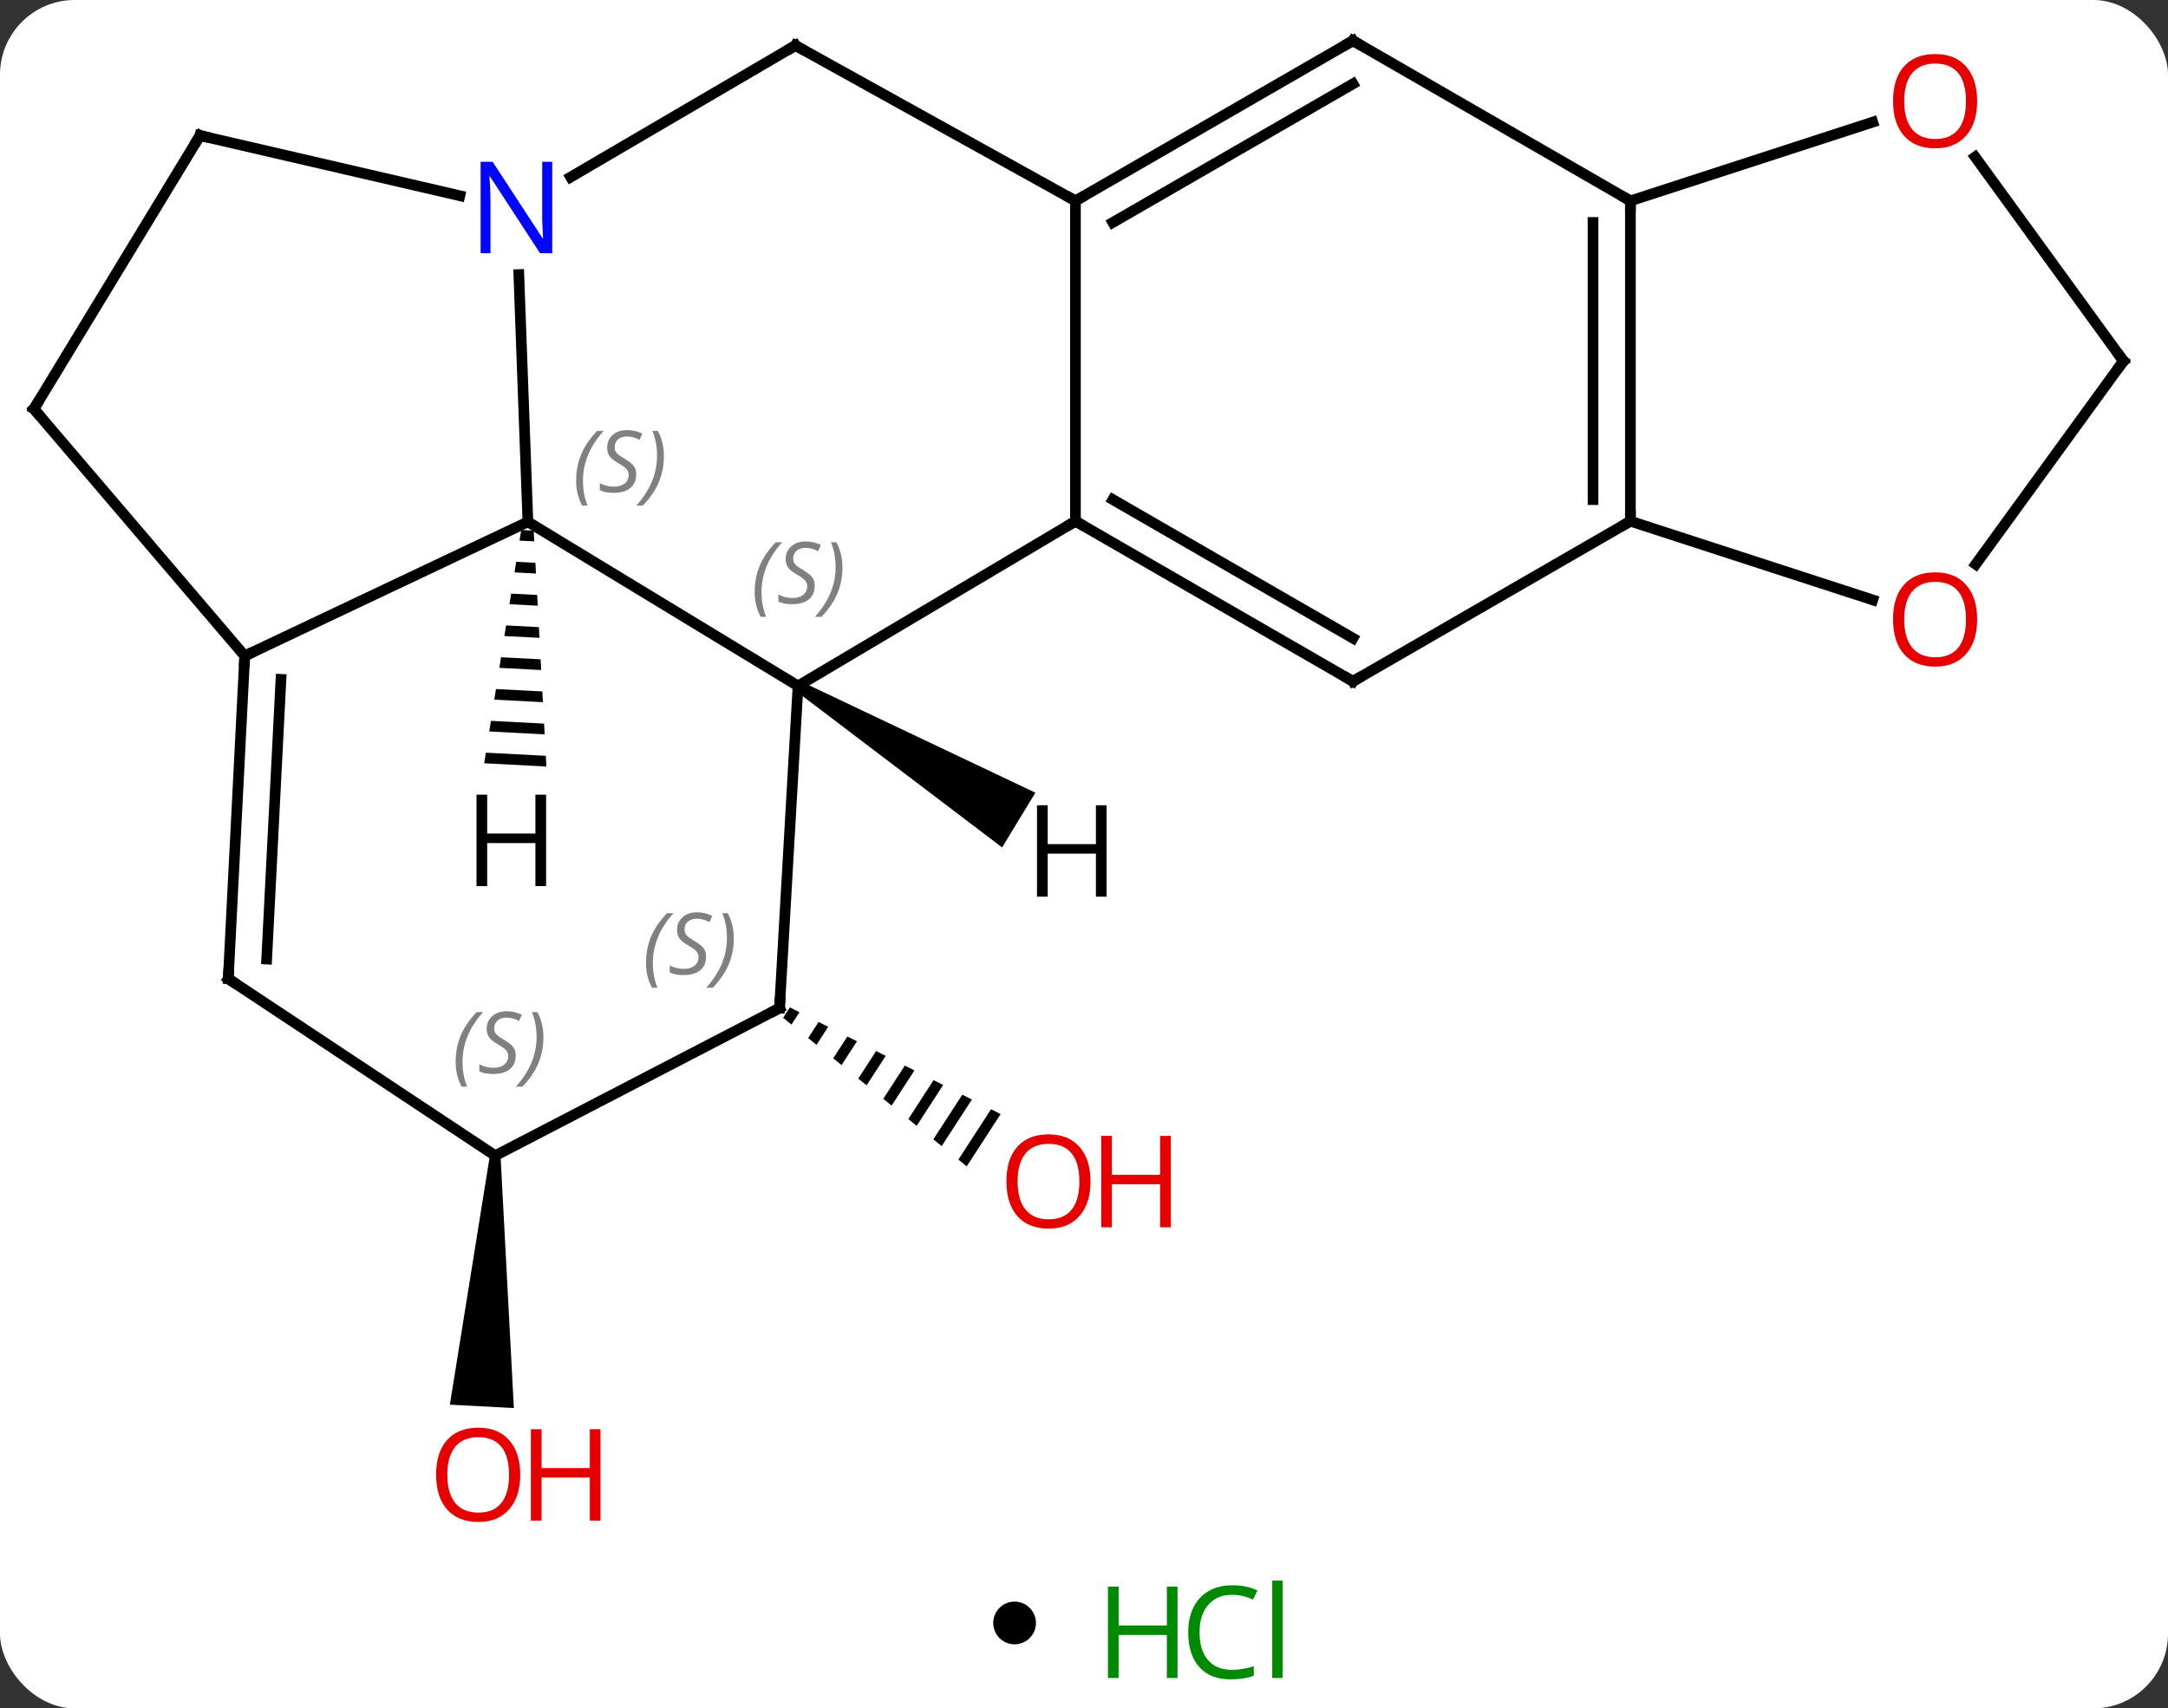 <svg width="203" viewBox="0 0 203 160" style="fill-opacity:1; color-rendering:auto; color-interpolation:auto; text-rendering:auto; stroke:black; stroke-linecap:square; stroke-miterlimit:10; shape-rendering:auto; stroke-opacity:1; fill:black; stroke-dasharray:none; font-weight:normal; stroke-width:1; font-family:'Open Sans'; font-style:normal; stroke-linejoin:miter; font-size:12; stroke-dashoffset:0; image-rendering:auto;" height="160" class="cas-substance-image" xmlns:xlink="http://www.w3.org/1999/xlink" xmlns="http://www.w3.org/2000/svg"><rect x="0" y="0" width="203" height="160" fill="#333333" stroke="none"/><svg class="cas-substance-single-component"><rect y="0" x="0" width="203" stroke="none" ry="7" rx="7" height="160" fill="white" class="cas-substance-group"/><svg y="0" x="0" width="203" viewBox="0 0 203 145" style="fill:black;" height="145" class="cas-substance-single-component-image"><svg><g><g transform="translate(101,71)" style="text-rendering:geometricPrecision; color-rendering:optimizeQuality; color-interpolation:linearRGB; stroke-linecap:butt; image-rendering:optimizeQuality;"><path style="stroke:none;" d="M-27.037 23.347 L-27.671 24.324 L-26.89 24.957 L-26.89 24.957 L-26.14 23.801 L-26.14 23.801 L-27.037 23.347 ZM-24.347 24.709 L-25.327 26.221 L-25.327 26.221 L-24.546 26.854 L-23.45 25.164 L-23.45 25.164 L-24.347 24.709 ZM-21.656 26.072 L-22.983 28.118 L-22.983 28.118 L-22.201 28.75 L-20.759 26.526 L-20.759 26.526 L-21.656 26.072 ZM-18.966 27.435 L-20.639 30.015 L-20.639 30.015 L-19.857 30.647 L-18.069 27.889 L-18.966 27.435 ZM-16.276 28.798 L-18.295 31.912 L-18.295 31.912 L-17.513 32.544 L-17.513 32.544 L-15.379 29.252 L-15.379 29.252 L-16.276 28.798 ZM-13.585 30.161 L-15.95 33.809 L-15.169 34.441 L-15.169 34.441 L-12.688 30.615 L-12.688 30.615 L-13.585 30.161 ZM-10.895 31.523 L-13.607 35.705 L-13.607 35.705 L-12.825 36.338 L-12.825 36.338 L-9.998 31.978 L-9.998 31.978 L-10.895 31.523 ZM-8.205 32.886 L-11.262 37.602 L-10.481 38.234 L-10.481 38.234 L-7.308 33.341 L-7.308 33.341 L-8.205 32.886 Z"/><path style="stroke:none;" d="M-55.129 37.206 L-54.131 37.26 L-52.885 60.874 L-58.877 60.555 Z"/><line y2="-22.125" y1="-6.759" x2="-51.57" x1="-26.277" style="fill:none;"/><line y2="-22.188" y1="-6.759" x2="-0.3" x1="-26.277" style="fill:none;"/><line y2="23.412" y1="-6.759" x2="-28.008" x1="-26.277" style="fill:none;"/><line y2="-45.286" y1="-22.125" x2="-52.419" x1="-51.57" style="fill:none;"/><line y2="-9.57" y1="-22.125" x2="-78.084" x1="-51.57" style="fill:none;"/><line y2="-52.188" y1="-22.188" x2="-0.3" x1="-0.3" style="fill:none;"/><line y2="-7.188" y1="-22.188" x2="25.683" x1="-0.3" style="fill:none;"/><line y2="-11.229" y1="-24.209" x2="25.683" x1="3.2" style="fill:none;"/><line y2="37.233" y1="23.412" x2="-54.63" x1="-28.008" style="fill:none;"/><line y2="-66.741" y1="-54.415" x2="-26.52" x1="-47.567" style="fill:none;"/><line y2="-58.305" y1="-52.669" x2="-82.272" x1="-57.944" style="fill:none;"/><line y2="-32.703" y1="-9.57" x2="-97.827" x1="-78.084" style="fill:none;"/><line y2="20.664" y1="-9.57" x2="-79.626" x1="-78.084" style="fill:none;"/><line y2="18.824" y1="-7.374" x2="-76.028" x1="-74.692" style="fill:none;"/><line y2="-66.741" y1="-52.188" x2="-26.52" x1="-0.3" style="fill:none;"/><line y2="-67.188" y1="-52.188" x2="25.683" x1="-0.3" style="fill:none;"/><line y2="-63.147" y1="-50.167" x2="25.683" x1="3.2" style="fill:none;"/><line y2="-22.188" y1="-7.188" x2="51.663" x1="25.683" style="fill:none;"/><line y2="20.664" y1="37.233" x2="-79.626" x1="-54.63" style="fill:none;"/><line y2="-32.703" y1="-58.305" x2="-97.827" x1="-82.272" style="fill:none;"/><line y2="-52.188" y1="-67.188" x2="51.663" x1="25.683" style="fill:none;"/><line y2="-52.188" y1="-22.188" x2="51.663" x1="51.663" style="fill:none;"/><line y2="-50.167" y1="-24.209" x2="48.163" x1="48.163" style="fill:none;"/><line y2="-14.815" y1="-22.188" x2="74.353" x1="51.663" style="fill:none;"/><line y2="-59.563" y1="-52.188" x2="74.353" x1="51.663" style="fill:none;"/><line y2="-37.188" y1="-18.155" x2="97.827" x1="83.998" style="fill:none;"/><line y2="-37.188" y1="-56.301" x2="97.827" x1="83.941" style="fill:none;"/><path style="stroke:none;" d="M-26.537 -6.332 L-26.017 -7.186 L-4.051 3.24 L-7.167 8.367 Z"/><path style="stroke:none;" d="M-52.194 -21.363 L-52.352 -20.37 L-52.352 -20.37 L-50.974 -20.298 L-50.974 -20.298 L-51.028 -21.303 L-51.028 -21.303 L-52.194 -21.363 ZM-52.667 -18.384 L-52.825 -17.391 L-52.825 -17.391 L-50.812 -17.286 L-50.812 -17.286 L-50.866 -18.29 L-50.866 -18.29 L-52.667 -18.384 ZM-53.14 -15.405 L-53.298 -14.412 L-53.298 -14.412 L-50.649 -14.273 L-50.649 -14.273 L-50.703 -15.278 L-50.703 -15.278 L-53.14 -15.405 ZM-53.613 -12.425 L-53.771 -11.432 L-53.771 -11.432 L-50.487 -11.261 L-50.487 -11.261 L-50.541 -12.265 L-50.541 -12.265 L-53.613 -12.425 ZM-54.086 -9.446 L-54.244 -8.453 L-54.244 -8.453 L-50.325 -8.248 L-50.325 -8.248 L-50.379 -9.253 L-50.379 -9.253 L-54.086 -9.446 ZM-54.559 -6.467 L-54.717 -5.474 L-50.163 -5.236 L-50.217 -6.24 L-50.217 -6.24 L-54.559 -6.467 ZM-55.032 -3.487 L-55.19 -2.494 L-50.001 -2.223 L-50.001 -2.223 L-50.055 -3.228 L-55.032 -3.487 ZM-55.505 -0.508 L-55.663 0.485 L-49.839 0.789 L-49.893 -0.215 L-55.505 -0.508 Z"/></g><g transform="translate(101,71)" style="fill:rgb(230,0,0); text-rendering:geometricPrecision; color-rendering:optimizeQuality; image-rendering:optimizeQuality; font-family:'Open Sans'; stroke:rgb(230,0,0); color-interpolation:linearRGB;"><path style="stroke:none;" d="M1.111 39.647 Q1.111 41.709 0.072 42.889 Q-0.967 44.069 -2.81 44.069 Q-4.701 44.069 -5.732 42.904 Q-6.763 41.74 -6.763 39.631 Q-6.763 37.537 -5.732 36.389 Q-4.701 35.24 -2.81 35.24 Q-0.951 35.24 0.08 36.412 Q1.111 37.584 1.111 39.647 ZM-5.717 39.647 Q-5.717 41.381 -4.974 42.287 Q-4.232 43.194 -2.81 43.194 Q-1.389 43.194 -0.662 42.295 Q0.065 41.397 0.065 39.647 Q0.065 37.912 -0.662 37.022 Q-1.389 36.131 -2.81 36.131 Q-4.232 36.131 -4.974 37.029 Q-5.717 37.928 -5.717 39.647 Z"/><path style="stroke:none;" d="M8.627 43.944 L7.627 43.944 L7.627 39.912 L3.111 39.912 L3.111 43.944 L2.111 43.944 L2.111 35.381 L3.111 35.381 L3.111 39.022 L7.627 39.022 L7.627 35.381 L8.627 35.381 L8.627 43.944 Z"/><path style="stroke:none;" d="M-52.288 67.118 Q-52.288 69.18 -53.328 70.36 Q-54.367 71.54 -56.21 71.54 Q-58.101 71.54 -59.132 70.376 Q-60.163 69.211 -60.163 67.102 Q-60.163 65.008 -59.132 63.86 Q-58.101 62.711 -56.21 62.711 Q-54.351 62.711 -53.32 63.883 Q-52.288 65.055 -52.288 67.118 ZM-59.117 67.118 Q-59.117 68.852 -58.374 69.758 Q-57.632 70.665 -56.21 70.665 Q-54.788 70.665 -54.062 69.766 Q-53.335 68.868 -53.335 67.118 Q-53.335 65.383 -54.062 64.493 Q-54.788 63.602 -56.21 63.602 Q-57.632 63.602 -58.374 64.501 Q-59.117 65.399 -59.117 67.118 Z"/><path style="stroke:none;" d="M-44.773 71.415 L-45.773 71.415 L-45.773 67.383 L-50.288 67.383 L-50.288 71.415 L-51.288 71.415 L-51.288 62.852 L-50.288 62.852 L-50.288 66.493 L-45.773 66.493 L-45.773 62.852 L-44.773 62.852 L-44.773 71.415 Z"/></g><g transform="translate(101,71)" style="font-size:8.4px; fill:gray; text-rendering:geometricPrecision; image-rendering:optimizeQuality; color-rendering:optimizeQuality; font-family:'Open Sans'; font-style:italic; stroke:gray; color-interpolation:linearRGB;"><path style="stroke:none;" d="M-30.336 -15.556 Q-30.336 -16.884 -29.867 -18.009 Q-29.398 -19.134 -28.367 -20.212 L-27.758 -20.212 Q-28.726 -19.149 -29.211 -17.978 Q-29.695 -16.806 -29.695 -15.571 Q-29.695 -14.243 -29.258 -13.228 L-29.773 -13.228 Q-30.336 -14.259 -30.336 -15.556 ZM-24.713 -16.149 Q-24.713 -15.321 -25.26 -14.868 Q-25.807 -14.415 -26.807 -14.415 Q-27.213 -14.415 -27.526 -14.47 Q-27.838 -14.524 -28.119 -14.665 L-28.119 -15.321 Q-27.494 -14.993 -26.791 -14.993 Q-26.166 -14.993 -25.791 -15.29 Q-25.416 -15.587 -25.416 -16.103 Q-25.416 -16.415 -25.619 -16.642 Q-25.823 -16.868 -26.385 -17.196 Q-26.979 -17.524 -27.205 -17.853 Q-27.432 -18.181 -27.432 -18.634 Q-27.432 -19.368 -26.916 -19.829 Q-26.401 -20.29 -25.557 -20.29 Q-25.182 -20.29 -24.846 -20.212 Q-24.51 -20.134 -24.135 -19.962 L-24.401 -19.368 Q-24.651 -19.524 -24.971 -19.61 Q-25.291 -19.696 -25.557 -19.696 Q-26.088 -19.696 -26.408 -19.423 Q-26.729 -19.149 -26.729 -18.681 Q-26.729 -18.478 -26.658 -18.329 Q-26.588 -18.181 -26.448 -18.048 Q-26.307 -17.915 -25.885 -17.665 Q-25.323 -17.321 -25.119 -17.126 Q-24.916 -16.931 -24.815 -16.696 Q-24.713 -16.462 -24.713 -16.149 ZM-22.119 -17.868 Q-22.119 -16.54 -22.595 -15.407 Q-23.072 -14.274 -24.087 -13.228 L-24.697 -13.228 Q-22.759 -15.384 -22.759 -17.868 Q-22.759 -19.196 -23.197 -20.212 L-22.681 -20.212 Q-22.119 -19.149 -22.119 -17.868 Z"/><path style="stroke:none;" d="M-47.054 -25.984 Q-47.054 -27.312 -46.586 -28.437 Q-46.117 -29.562 -45.086 -30.64 L-44.476 -30.64 Q-45.445 -29.577 -45.929 -28.405 Q-46.414 -27.234 -46.414 -25.999 Q-46.414 -24.671 -45.976 -23.655 L-46.492 -23.655 Q-47.054 -24.687 -47.054 -25.984 ZM-41.432 -26.577 Q-41.432 -25.749 -41.978 -25.296 Q-42.525 -24.843 -43.525 -24.843 Q-43.932 -24.843 -44.244 -24.898 Q-44.557 -24.952 -44.838 -25.093 L-44.838 -25.749 Q-44.213 -25.421 -43.51 -25.421 Q-42.885 -25.421 -42.51 -25.718 Q-42.135 -26.015 -42.135 -26.53 Q-42.135 -26.843 -42.338 -27.07 Q-42.541 -27.296 -43.103 -27.624 Q-43.697 -27.952 -43.924 -28.28 Q-44.15 -28.609 -44.15 -29.062 Q-44.15 -29.796 -43.635 -30.257 Q-43.119 -30.718 -42.275 -30.718 Q-41.9 -30.718 -41.565 -30.64 Q-41.228 -30.562 -40.853 -30.39 L-41.119 -29.796 Q-41.369 -29.952 -41.69 -30.038 Q-42.01 -30.124 -42.275 -30.124 Q-42.807 -30.124 -43.127 -29.851 Q-43.447 -29.577 -43.447 -29.109 Q-43.447 -28.905 -43.377 -28.757 Q-43.307 -28.609 -43.166 -28.476 Q-43.025 -28.343 -42.603 -28.093 Q-42.041 -27.749 -41.838 -27.554 Q-41.635 -27.359 -41.533 -27.124 Q-41.432 -26.89 -41.432 -26.577 ZM-38.837 -28.296 Q-38.837 -26.968 -39.314 -25.835 Q-39.79 -24.702 -40.806 -23.655 L-41.415 -23.655 Q-39.478 -25.812 -39.478 -28.296 Q-39.478 -29.624 -39.915 -30.64 L-39.4 -30.64 Q-38.837 -29.577 -38.837 -28.296 Z"/></g><g transform="translate(101,71)" style="stroke-linecap:butt; font-size:8.4px; text-rendering:geometricPrecision; image-rendering:optimizeQuality; color-rendering:optimizeQuality; font-family:'Open Sans'; font-style:italic; color-interpolation:linearRGB; stroke-miterlimit:5;"><path style="fill:none;" d="M0.133 -21.938 L-0.3 -22.188 L-0.73 -21.933"/><path style="fill:none;" d="M-27.979 22.913 L-28.008 23.412 L-28.452 23.642"/><path style="fill:gray; stroke:none;" d="M-40.511 19.18 Q-40.511 17.852 -40.042 16.727 Q-39.573 15.602 -38.542 14.524 L-37.932 14.524 Q-38.901 15.586 -39.386 16.758 Q-39.87 17.93 -39.87 19.164 Q-39.87 20.492 -39.432 21.508 L-39.948 21.508 Q-40.511 20.477 -40.511 19.18 ZM-34.888 18.586 Q-34.888 19.414 -35.435 19.867 Q-35.982 20.32 -36.982 20.32 Q-37.388 20.32 -37.7 20.266 Q-38.013 20.211 -38.294 20.07 L-38.294 19.414 Q-37.669 19.742 -36.966 19.742 Q-36.341 19.742 -35.966 19.445 Q-35.591 19.149 -35.591 18.633 Q-35.591 18.32 -35.794 18.094 Q-35.997 17.867 -36.56 17.539 Q-37.154 17.211 -37.38 16.883 Q-37.607 16.555 -37.607 16.102 Q-37.607 15.367 -37.091 14.906 Q-36.575 14.445 -35.732 14.445 Q-35.357 14.445 -35.021 14.524 Q-34.685 14.602 -34.31 14.774 L-34.575 15.367 Q-34.825 15.211 -35.146 15.125 Q-35.466 15.039 -35.732 15.039 Q-36.263 15.039 -36.583 15.313 Q-36.904 15.586 -36.904 16.055 Q-36.904 16.258 -36.833 16.407 Q-36.763 16.555 -36.622 16.688 Q-36.482 16.82 -36.06 17.07 Q-35.497 17.414 -35.294 17.61 Q-35.091 17.805 -34.989 18.039 Q-34.888 18.274 -34.888 18.586 ZM-32.293 16.867 Q-32.293 18.195 -32.77 19.328 Q-33.247 20.461 -34.262 21.508 L-34.872 21.508 Q-32.934 19.352 -32.934 16.867 Q-32.934 15.539 -33.372 14.524 L-32.856 14.524 Q-32.293 15.586 -32.293 16.867 Z"/></g><g transform="translate(101,71)" style="stroke-linecap:butt; fill:rgb(0,5,255); text-rendering:geometricPrecision; color-rendering:optimizeQuality; image-rendering:optimizeQuality; font-family:'Open Sans'; stroke:rgb(0,5,255); color-interpolation:linearRGB; stroke-miterlimit:5;"><path style="stroke:none;" d="M-49.292 -47.285 L-50.433 -47.285 L-55.121 -54.472 L-55.167 -54.472 Q-55.074 -53.207 -55.074 -52.16 L-55.074 -47.285 L-55.996 -47.285 L-55.996 -55.847 L-54.871 -55.847 L-50.199 -48.691 L-50.152 -48.691 Q-50.152 -48.847 -50.199 -49.707 Q-50.246 -50.566 -50.23 -50.941 L-50.23 -55.847 L-49.292 -55.847 L-49.292 -47.285 Z"/><path style="fill:none; stroke:black;" d="M-78.109 -9.071 L-78.084 -9.57 L-77.632 -9.784"/><path style="fill:none; stroke:black;" d="M0.133 -52.438 L-0.3 -52.188 L-0.737 -52.431"/><path style="fill:none; stroke:black;" d="M25.25 -7.438 L25.683 -7.188 L26.116 -7.438"/></g><g transform="translate(101,71)" style="stroke-linecap:butt; font-size:8.4px; fill:gray; text-rendering:geometricPrecision; image-rendering:optimizeQuality; color-rendering:optimizeQuality; font-family:'Open Sans'; font-style:italic; stroke:gray; color-interpolation:linearRGB; stroke-miterlimit:5;"><path style="stroke:none;" d="M-58.334 28.444 Q-58.334 27.116 -57.865 25.991 Q-57.396 24.866 -56.365 23.788 L-55.756 23.788 Q-56.724 24.851 -57.209 26.022 Q-57.693 27.194 -57.693 28.429 Q-57.693 29.757 -57.256 30.772 L-57.771 30.772 Q-58.334 29.741 -58.334 28.444 ZM-52.711 27.851 Q-52.711 28.679 -53.258 29.132 Q-53.805 29.585 -54.805 29.585 Q-55.211 29.585 -55.524 29.53 Q-55.836 29.476 -56.118 29.335 L-56.118 28.679 Q-55.493 29.007 -54.789 29.007 Q-54.164 29.007 -53.789 28.71 Q-53.414 28.413 -53.414 27.897 Q-53.414 27.585 -53.618 27.358 Q-53.821 27.132 -54.383 26.804 Q-54.977 26.476 -55.203 26.147 Q-55.43 25.819 -55.43 25.366 Q-55.43 24.632 -54.914 24.171 Q-54.399 23.71 -53.555 23.71 Q-53.18 23.71 -52.844 23.788 Q-52.508 23.866 -52.133 24.038 L-52.399 24.632 Q-52.649 24.476 -52.969 24.39 Q-53.289 24.304 -53.555 24.304 Q-54.086 24.304 -54.407 24.577 Q-54.727 24.851 -54.727 25.319 Q-54.727 25.522 -54.657 25.671 Q-54.586 25.819 -54.446 25.952 Q-54.305 26.085 -53.883 26.335 Q-53.321 26.679 -53.118 26.874 Q-52.914 27.069 -52.813 27.304 Q-52.711 27.538 -52.711 27.851 ZM-50.117 26.132 Q-50.117 27.46 -50.593 28.593 Q-51.07 29.726 -52.086 30.772 L-52.695 30.772 Q-50.758 28.616 -50.758 26.132 Q-50.758 24.804 -51.195 23.788 L-50.679 23.788 Q-50.117 24.851 -50.117 26.132 Z"/><path style="fill:none; stroke:black;" d="M-26.951 -66.488 L-26.52 -66.741 L-26.083 -66.498"/><path style="fill:none; stroke:black;" d="M-81.785 -58.192 L-82.272 -58.305 L-82.532 -57.878"/><path style="fill:none; stroke:black;" d="M-97.502 -32.323 L-97.827 -32.703 L-97.567 -33.13"/><path style="fill:none; stroke:black;" d="M-79.6 20.165 L-79.626 20.664 L-79.209 20.94"/><path style="fill:none; stroke:black;" d="M25.25 -66.938 L25.683 -67.188 L26.116 -66.938"/><path style="fill:none; stroke:black;" d="M51.663 -22.688 L51.663 -22.188 L51.23 -21.938"/><path style="fill:none; stroke:black;" d="M51.663 -51.688 L51.663 -52.188 L51.23 -52.438"/></g><g transform="translate(101,71)" style="stroke-linecap:butt; fill:rgb(230,0,0); text-rendering:geometricPrecision; color-rendering:optimizeQuality; image-rendering:optimizeQuality; font-family:'Open Sans'; stroke:rgb(230,0,0); color-interpolation:linearRGB; stroke-miterlimit:5;"><path style="stroke:none;" d="M84.13 -12.988 Q84.13 -10.926 83.091 -9.746 Q82.052 -8.566 80.209 -8.566 Q78.318 -8.566 77.287 -9.73 Q76.255 -10.895 76.255 -13.004 Q76.255 -15.098 77.287 -16.246 Q78.318 -17.395 80.209 -17.395 Q82.068 -17.395 83.099 -16.223 Q84.13 -15.051 84.13 -12.988 ZM77.302 -12.988 Q77.302 -11.254 78.045 -10.348 Q78.787 -9.441 80.209 -9.441 Q81.63 -9.441 82.357 -10.34 Q83.084 -11.238 83.084 -12.988 Q83.084 -14.723 82.357 -15.613 Q81.63 -16.504 80.209 -16.504 Q78.787 -16.504 78.045 -15.605 Q77.302 -14.707 77.302 -12.988 Z"/><path style="stroke:none;" d="M84.13 -61.531 Q84.13 -59.469 83.091 -58.289 Q82.052 -57.109 80.209 -57.109 Q78.318 -57.109 77.287 -58.273 Q76.255 -59.438 76.255 -61.547 Q76.255 -63.641 77.287 -64.789 Q78.318 -65.938 80.209 -65.938 Q82.068 -65.938 83.099 -64.766 Q84.13 -63.594 84.13 -61.531 ZM77.302 -61.531 Q77.302 -59.797 78.045 -58.891 Q78.787 -57.984 80.209 -57.984 Q81.63 -57.984 82.357 -58.883 Q83.084 -59.781 83.084 -61.531 Q83.084 -63.266 82.357 -64.156 Q81.63 -65.047 80.209 -65.047 Q78.787 -65.047 78.045 -64.148 Q77.302 -63.25 77.302 -61.531 Z"/><path style="fill:none; stroke:black;" d="M97.533 -36.783 L97.827 -37.188 L97.533 -37.593"/><path style="fill:black; stroke:none;" d="M2.616 12.979 L1.616 12.979 L1.616 8.948 L-2.9 8.948 L-2.9 12.979 L-3.9 12.979 L-3.9 4.417 L-2.9 4.417 L-2.9 8.057 L1.616 8.057 L1.616 4.417 L2.616 4.417 L2.616 12.979 Z"/><path style="fill:black; stroke:none;" d="M-49.866 11.989 L-50.866 11.989 L-50.866 7.958 L-55.382 7.958 L-55.382 11.989 L-56.382 11.989 L-56.382 3.427 L-55.382 3.427 L-55.382 7.067 L-50.866 7.067 L-50.866 3.427 L-49.866 3.427 L-49.866 11.989 Z"/></g></g></svg></svg><svg y="145" x="93" class="cas-substance-saf"><svg y="5" x="0" width="4" style="fill:black;" height="4" class="cas-substance-saf-dot"><circle stroke="none" r="2" fill="black" cy="2" cx="2"/></svg><svg y="0" x="8" width="22" style="fill:black;" height="15" class="cas-substance-saf-image"><svg><g><g transform="translate(6,8)" style="fill:rgb(0,138,0); text-rendering:geometricPrecision; color-rendering:optimizeQuality; image-rendering:optimizeQuality; font-family:'Open Sans'; stroke:rgb(0,138,0); color-interpolation:linearRGB;"><path style="stroke:none;" d="M3.258 4.156 L2.258 4.156 L2.258 0.125 L-2.258 0.125 L-2.258 4.156 L-3.258 4.156 L-3.258 -4.406 L-2.258 -4.406 L-2.258 -0.766 L2.258 -0.766 L2.258 -4.406 L3.258 -4.406 L3.258 4.156 Z"/><path style="stroke:none;" d="M8.367 -3.641 Q6.961 -3.641 6.141 -2.703 Q5.32 -1.766 5.32 -0.125 Q5.32 1.547 6.109 2.469 Q6.898 3.391 8.352 3.391 Q9.258 3.391 10.398 3.062 L10.398 3.938 Q9.508 4.281 8.211 4.281 Q6.32 4.281 5.289 3.125 Q4.258 1.969 4.258 -0.141 Q4.258 -1.469 4.75 -2.461 Q5.242 -3.453 6.18 -3.992 Q7.117 -4.531 8.383 -4.531 Q9.727 -4.531 10.742 -4.047 L10.32 -3.188 Q9.336 -3.641 8.367 -3.641 ZM13.094 4.156 L12.125 4.156 L12.125 -4.969 L13.094 -4.969 L13.094 4.156 Z"/></g></g></svg></svg></svg></svg></svg>
